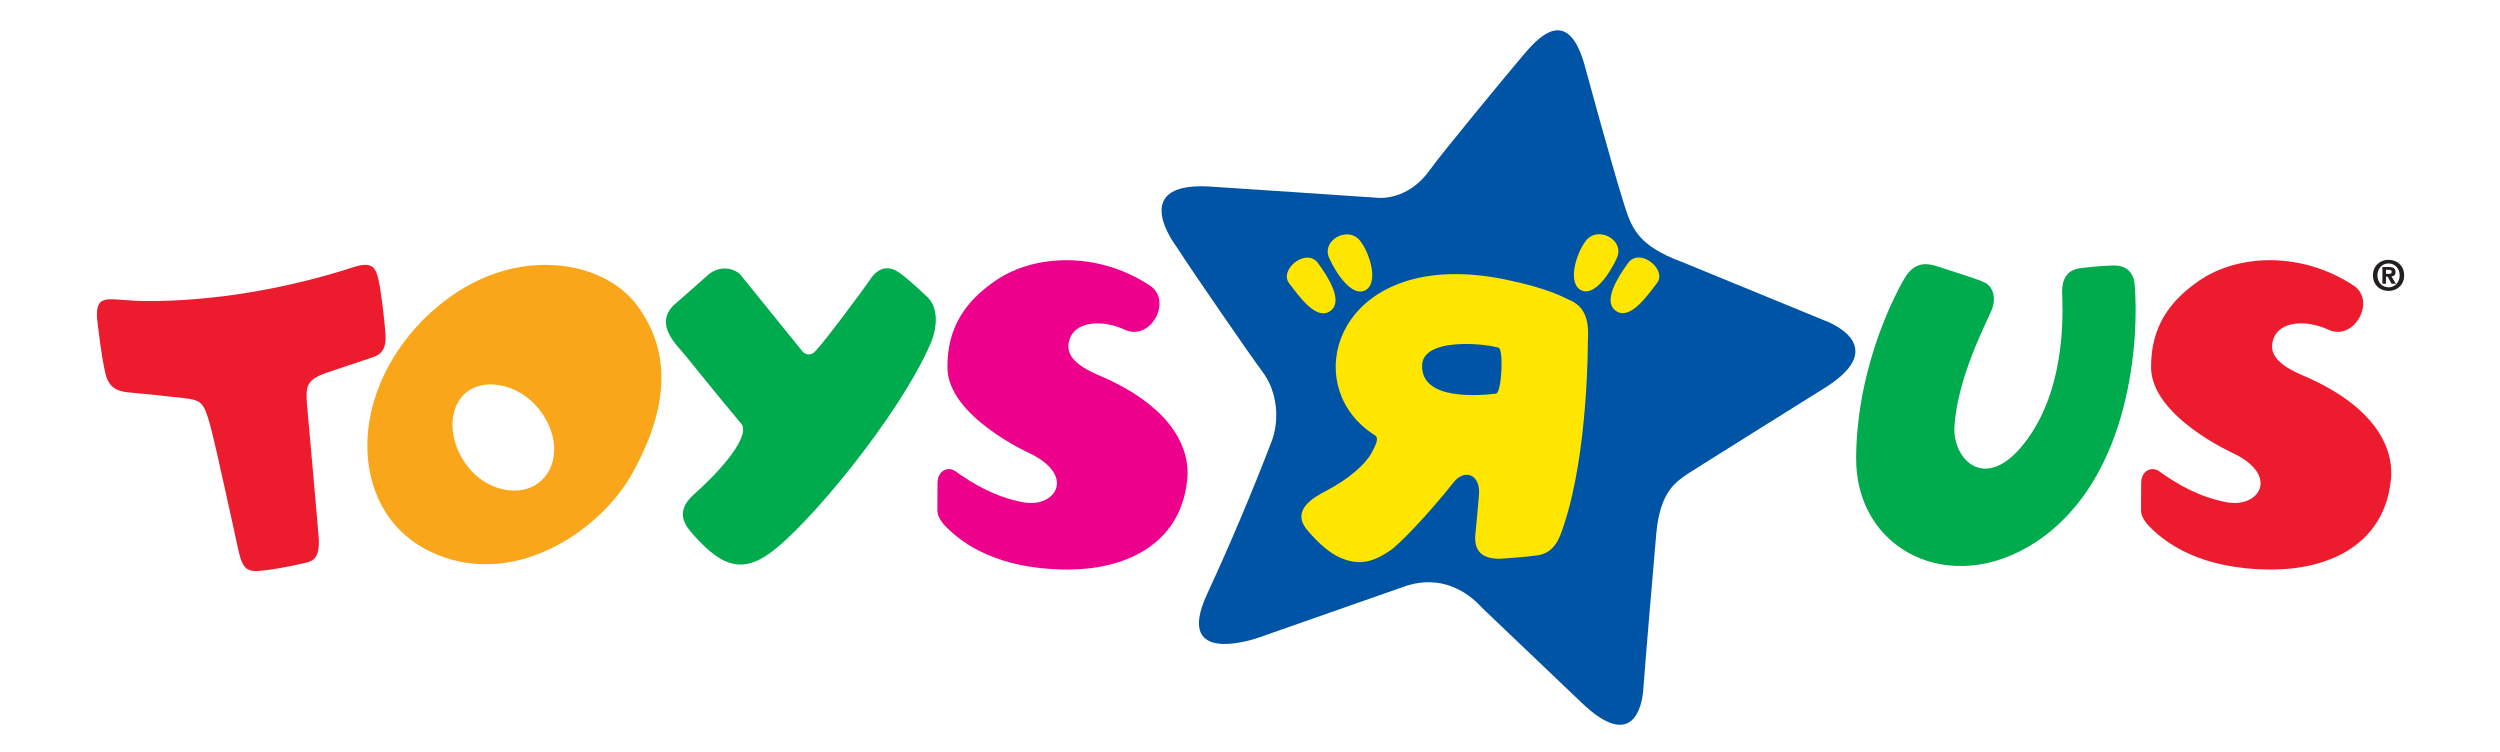 <svg height="752" viewBox="-.42 -11.954 910.492 296.618" width="2500" xmlns="http://www.w3.org/2000/svg"><path d="m18.973 106.788c27.076.217 56.523-4.988 82.401-13.411 7.576-2.46 8.735.625 9.736 5.211 1.09 4.944 2.37 16.12 2.72 21.344.344 5.046-1.134 7.74-4.925 9l-17.992 6.029c-8.39 2.854-8.6 5.415-8.014 13.047 0 0 4.574 51 4.638 52.84.293 7.971-2.63 8.62-6.02 9.38-7.2 1.61-11.933 2.439-16.89 2.96-5.727.6-7.18-1.305-8.633-7.332-.897-3.714-8.817-40.87-11.18-49.573-2.663-9.804-3.581-10.358-10.825-11.256-2.465-.293-18.755-2-19.928-2.065-5.932-.312-8.422-1.866-9.983-5.3-1.848-4.072-4.053-24.325-4.053-24.325-.445-10.263 4.964-6.664 18.948-6.549m810.277-8.065c-11.735 8.04-19.118 18.29-19.005 34.32.142 19.495 32.97 34.06 32.97 34.06 17.718 8.823 9.57 21.361-2.975 19.067-11.047-2.02-19.743-7.16-26.91-12.308-2.568-1.848-6.907-.517-6.989 4.689-.045 2.905-.065 10.772-.065 10.772-.012 2.345 1.588 4.74 3.874 6.976 5.715 5.57 19.177 16.393 47.713 16.393 20.864 0 44.112-8.658 46.966-35.238 1.44-13.366-6.989-29.548-34.773-41.347-9.728-4.14-14.054-8.684-11.282-15.074 2.625-6.078 12.473-7.078 21.475-2.924 10.118 4.663 19-11.468 9.819-17.482-20.859-13.64-45.693-12.264-60.818-1.904" fill="#ed1b2e"/><path d="m213.408 108.947c-6.268-8.676-17.137-14.512-29.815-16.029-17.273-2.051-35.003 3.855-49.924 16.635-19.069 16.329-29.248 39.756-26.567 61.142 1.969 15.723 10.461 28.032 23.904 34.67 32.441 16.01 67.468-7.587 80.281-30.777 14.443-26.152 15.136-47.623 2.121-65.64zm-39.487 69.775c-7.174 5.263-19.998 3.269-27.752-6.76-7.76-10.027-8.008-23.49 0-29.516 7.103-5.357 20.45-2.912 28.274 7.065 8.315 10.601 7.69 23.185-.522 29.211" fill="#faa61a"/><path d="m720.807 92.262c-2.796.154-5.475 1.595-7.844 5.625-1.988 3.364-18.75 32.82-19.062 70.656-.306 36.398 37.104 55.411 70.78 33.375 38.583-25.249 40.757-82.437 39.095-101.562-.434-4.97-3.347-7.594-8.125-7.594-1.95 0-8.016.36-13.5 1.094-5.455.719-7 4.933-7 9.094 0 4.154 2.626 35.737-13.594 58.187-16.22 22.452-29.761 8.174-28.875-4.969 1.299-19.324 12.235-40.03 14.625-45.687 2.108-4.99.473-9.527-2.75-11.031-3.536-1.657-13.387-4.561-18.656-6.344-1.69-.571-3.417-.936-5.094-.844zm-408.907 1.594c-2.44-.07-4.7 1.302-6.532 3.906-2.524 3.778-18.52 25.332-22.093 28.906-1.472 1.466-3.138 1.66-4.813.188l-24.281-30.031c-1.466-2.096-7.006-4.833-12.594-.813 0 0-15.107 13.42-14.062 12.375-5.257 5.25-3.358 10.918 2.312 17.219 3.205 3.561 13.844 17.208 24.344 29.594 3.076 3.637-3.765 14.5-18.781 27.937-5.69 5.09-5.21 9.726-1.47 14.25 3.524 4.262 8.73 9.596 13.438 11.781 5.88 2.728 11.284 1.898 18.063-2.937 15.328-10.914 51.435-54.788 63.406-82.719 2.797-6.523 3.063-14.21-1.25-18.281-1.524-1.434-7.003-6.706-11.125-9.656-1.563-1.121-3.099-1.677-4.562-1.72z" fill="#00ab4e"/><path d="m354.473 98.723c-11.728 8.04-19.118 18.29-18.997 34.32.134 19.495 32.97 34.06 32.97 34.06 17.71 8.823 9.562 21.361-2.975 19.067-11.048-2.02-19.75-7.16-26.918-12.308-2.568-1.848-6.9-.517-6.989 4.689-.045 2.905-.057 10.772-.057 10.772-.019 2.345 1.58 4.74 3.874 6.976 5.708 5.57 19.176 16.393 47.71 16.393 20.866 0 44.107-8.658 46.962-35.238 1.433-13.366-6.99-29.548-34.773-41.347-9.729-4.14-14.048-8.684-11.283-15.074 2.63-6.078 12.475-7.078 21.483-2.924 10.11 4.663 18.992-11.468 9.811-17.482-20.852-13.64-45.693-12.264-60.818-1.904" fill="#ec008c"/><path d="m425.842 85.375s-20.744-26.88 15.557-23.578c0 0 62.11 4.09 63.13 4.224 1.014.14 12.652 1.42 21.508-11.296 3.81-5.454 30.778-38.124 36.022-44.278 5.479-6.429 18.386-22.401 25.28 5.262 0 0 9.887 36.333 14.665 51.687 3.256 10.43 5.314 17.38 23.529 24.114l56.274 23.102s26.363 9.39.344 26.05c0 0-53.42 33.39-54.732 34.308-4.587 3.185-10.832 6.97-12.329 23.445-.63 6.887-4.733 55.274-5.115 61.429-.415 6.632-4.084 24.82-24.395 5.326 0 0-34.053-32.485-39.124-37.295-1.153-1.102-12.697-15.45-31.918-8.073l-56.396 19.764s-33.861 12.167-20.22-17.235c13.289-28.644 22.437-52.426 25.406-60.096 3.115-8.047 2.612-19.565-3.778-27.822-2.924-3.79-28.039-40.094-33.708-49.038" fill="#0054a6"/><path d="m592.244 80.45c-1.832.074-3.635.858-4.937 2.562-4.084 5.352-7.384 17.115-1.625 19.625 5.084 2.217 11.11-6.734 13.875-12.875 2.3-5.11-2.63-9.503-7.313-9.312zm-99.468.062c-4.488.192-8.923 4.42-6.72 9.313 2.766 6.14 8.81 15.092 13.907 12.875 5.753-2.51 2.44-14.274-1.656-19.625-1.445-1.892-3.492-2.65-5.531-2.563zm114.875 9.125c-1.388.12-2.689.785-3.688 2.156-3.97 5.441-10.008 14.884-5.031 18.719 5.568 4.276 12.328-5.474 16.437-10.812 3.211-4.171-2.763-10.493-7.718-10.063zm-130.282.031c-4.824.092-10.207 6.086-7.125 10.094 4.11 5.333 10.87 15.094 16.438 10.813 4.975-3.83-1.037-13.279-5-18.72-1.144-1.566-2.705-2.217-4.313-2.187zm58.094 6.5c-49.211.255-59.604 45.927-31.375 63.563 1.637 1.026.632 3.336-1.312 6.969-2.433 4.529-9.294 10.469-17.563 14.75-5.523 2.86-13.772 7.673-8.344 15 0 0 6.402 8.223 12.938 11.28 7.868 3.69 13.485 2.056 20.219-2.468 3.644-2.44 14.905-14.105 25.125-26.969 4.318-5.446 10.618-3.158 10 4.813 0 0-1.064 12.532-1.375 15.125-.905 7.468 2.873 10.231 9.53 10.219 0 0 10.107-.631 15.063-1.375 7.009-1.059 8.837-7.653 10.219-11.782 9.728-28.956 9.5-72.687 9.5-72.687.81-11.002-2.944-14.461-7.875-16.531-1.777-.74-7.61-4.29-24.844-7.813-7.215-1.475-13.862-2.125-19.906-2.094zm3.563 27.563c6.125-.102 12.053.84 13.937 1.531 1.866.675 1.208 17.8-1.156 18.063-5.04.56-29.674 3.263-29.094-11.282.25-6.31 8.437-8.181 16.313-8.312z" fill="#ffe600"/><path d="m903.918 102.8c-3.256 0-6.16-2.256-6.16-6.135 0-3.88 2.904-6.135 6.16-6.135 3.249 0 6.154 2.255 6.154 6.135 0 3.879-2.905 6.134-6.154 6.134zm0-10.844c-2.427 0-4.39 1.886-4.39 4.71 0 2.82 1.963 4.72 4.39 4.7v.02c2.377 0 4.384-1.9 4.384-4.72 0-2.824-2.007-4.71-4.384-4.71zm-1.019 8.002h-1.408v-6.6h2.465c1.701 0 2.708.484 2.708 1.994 0 1.217-.714 1.65-1.587 1.72l1.69 2.886h-1.676l-1.524-2.778h-.668zm1.255-3.898c.631 0 1-.128 1-.854 0-.689-.727-.733-1.262-.733h-.993v1.587z" fill="#231f20"/></svg>
